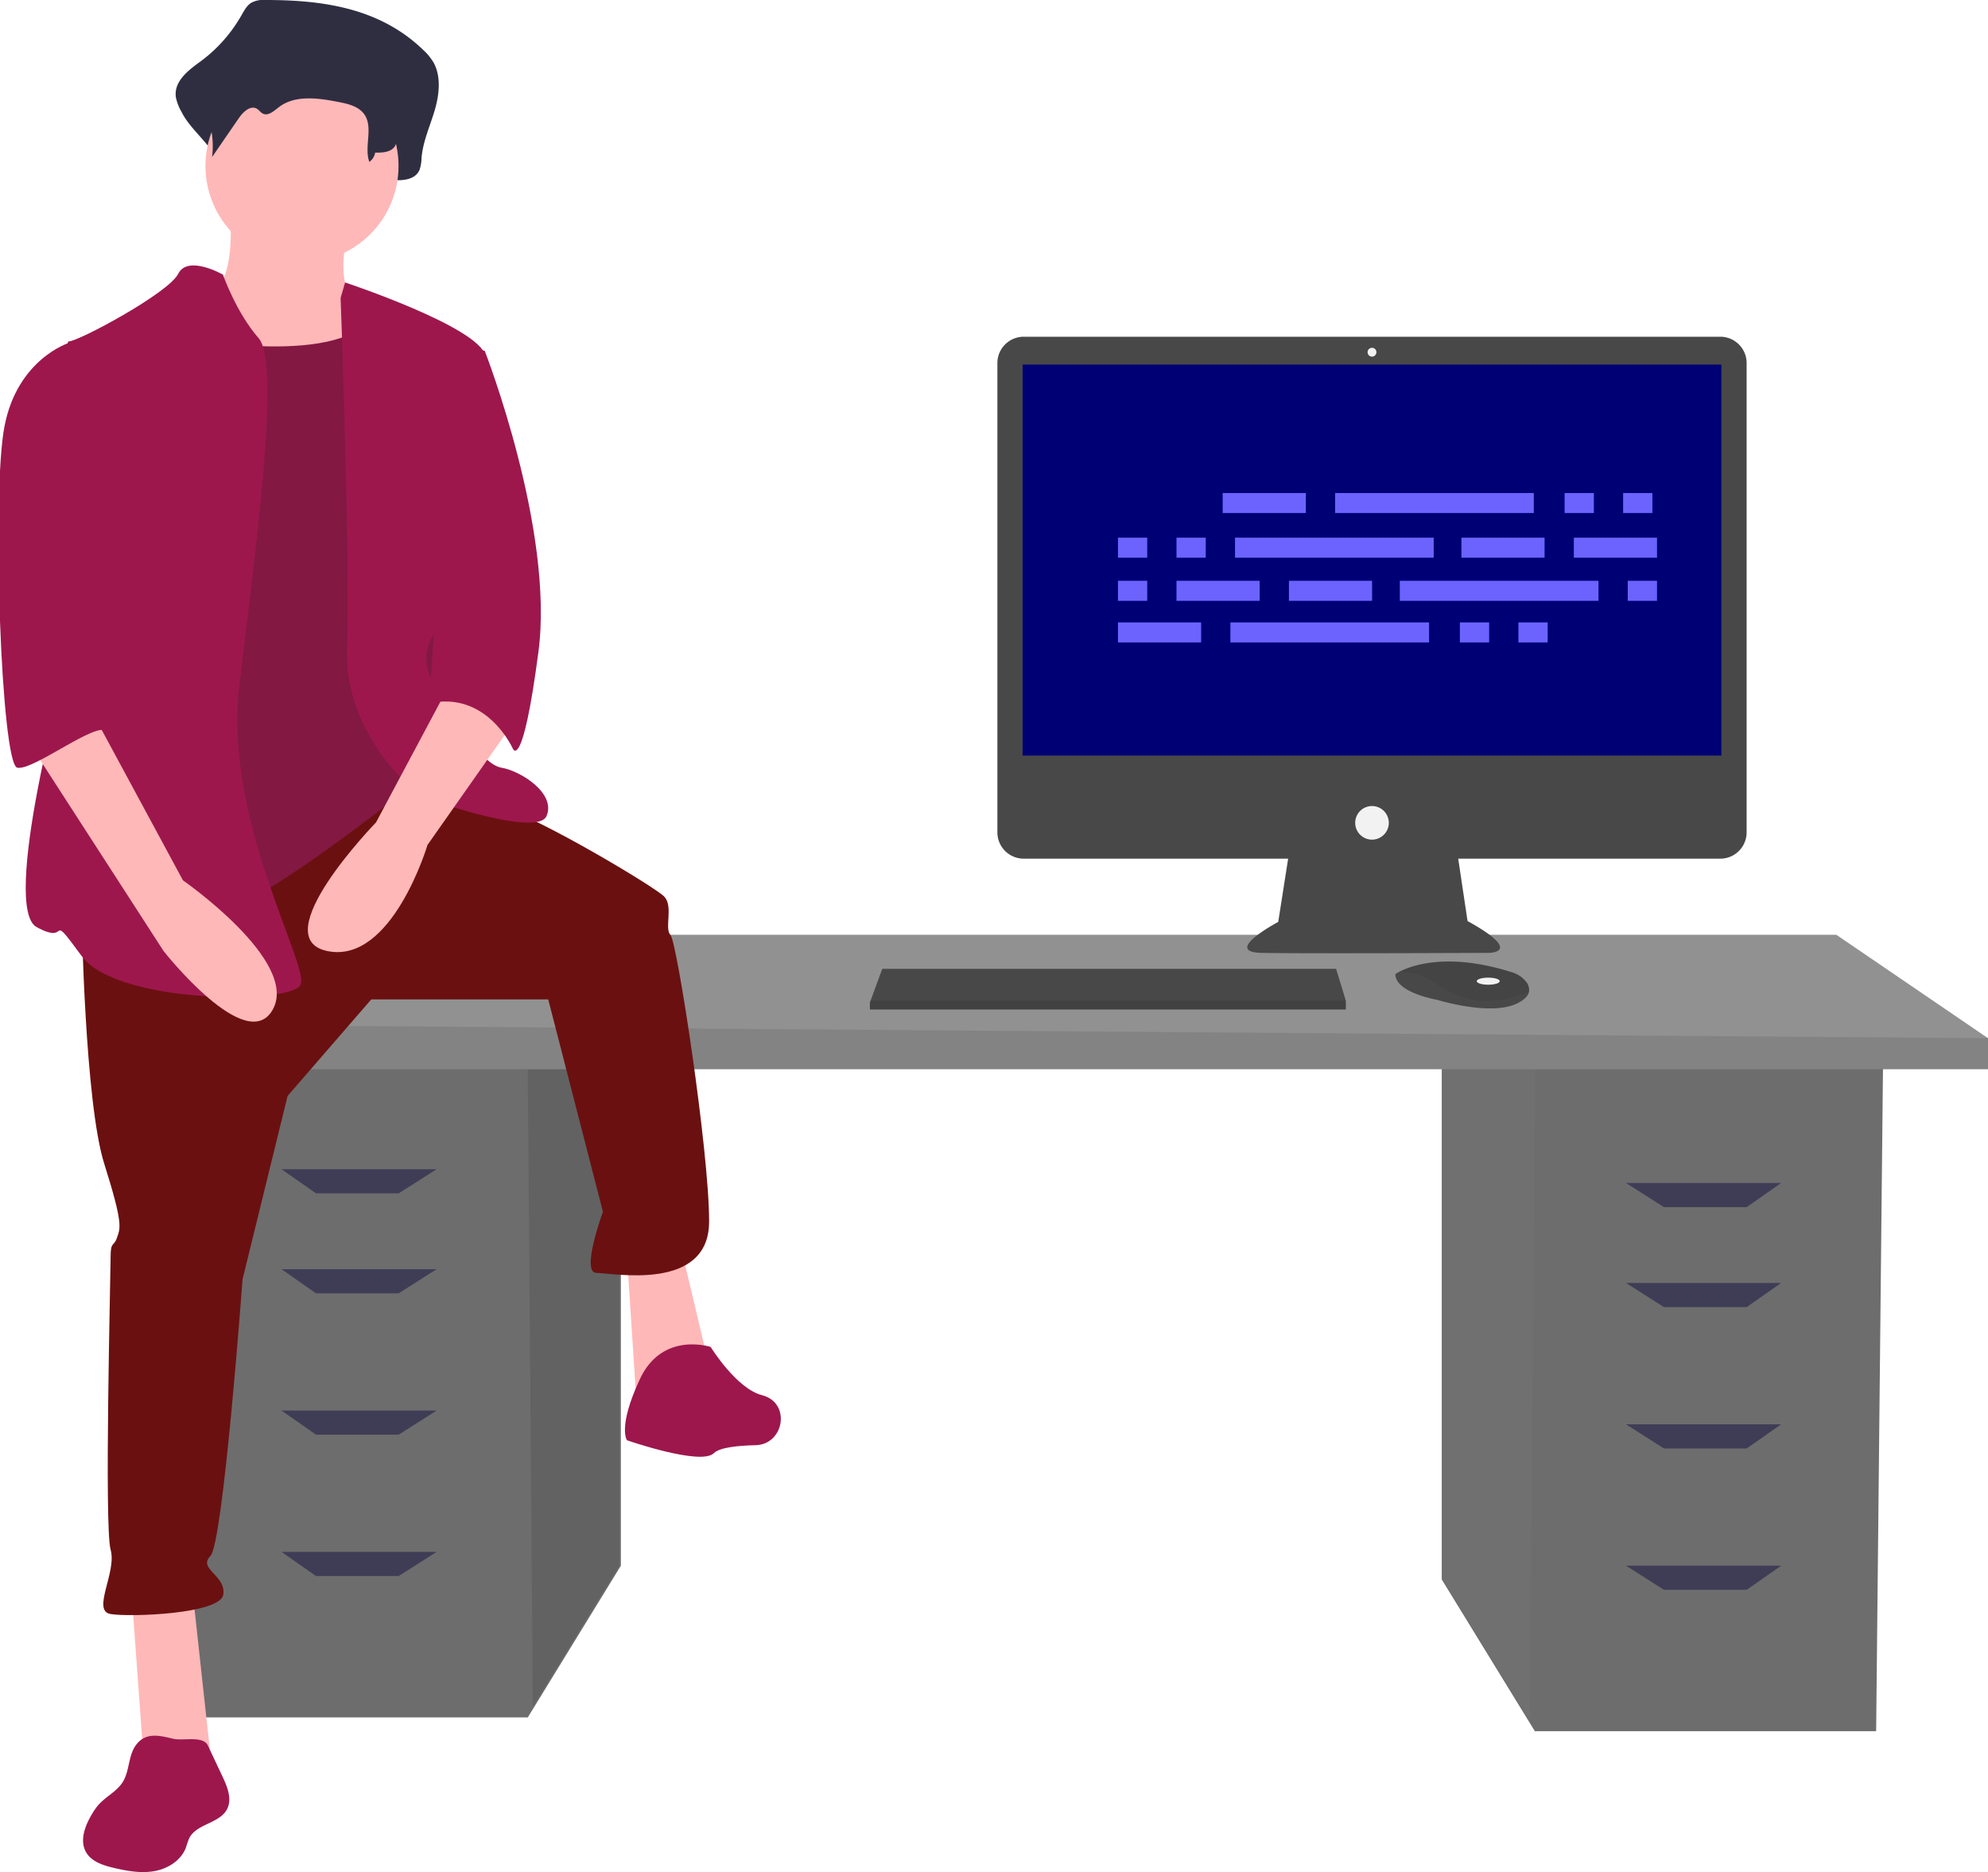 <svg xmlns="http://www.w3.org/2000/svg" data-name="Layer 1" width="711.188" height="669.683" style=""><rect id="backgroundrect" width="100%" height="100%" x="0" y="0" fill="none" stroke="none"/><title>feeling_proud</title><g class="currentLayer" style=""><title>Layer 1</title><polygon points="515.777,380.018 515.777,565.013 546.721,615.443 549.076,619.279 671.173,619.279 673.64,380.018 515.777,380.018 " fill="#6d6d6d" id="svg_1" class="" fill-opacity="1"/><polygon points="516.326 380.018 516.326 565.013 547.27 615.443 549.169 380.018 516.326 380.018" opacity="0.1" id="svg_2" class="" fill="#919191" fill-opacity="1"/><polygon points="222.115,375.084 222.115,560.08 191.171,610.51 188.816,614.345 66.719,614.345 64.252,375.084 222.115,375.084 " fill="#6d6d6d" id="svg_3" class="" fill-opacity="1"/><polygon points="221.566 375.084 221.566 560.08 190.622 610.51 188.723 375.084 221.566 375.084" opacity="0.1" id="svg_4"/><polygon points="711.188 371.385 711.188 382.484 47.67 382.484 47.67 366.451 109.335 334.385 656.923 334.385 711.188 371.385" fill="#919191" id="svg_5" class="" fill-opacity="1"/><polygon points="711.188 371.385 711.188 382.484 47.67 382.484 47.67 366.451 711.188 371.385" opacity="0.1" id="svg_6"/><polygon points="142.635 426.883 113.035 426.883 100.702 418.25 156.201 418.25 142.635 426.883" fill="#3f3d56" id="svg_7"/><polygon points="142.635 462.649 113.035 462.649 100.702 454.016 156.201 454.016 142.635 462.649" fill="#3f3d56" id="svg_8"/><polygon points="142.635 513.215 113.035 513.215 100.702 504.581 156.201 504.581 142.635 513.215" fill="#3f3d56" id="svg_9"/><polygon points="142.635 563.78 113.035 563.78 100.702 555.147 156.201 555.147 142.635 563.78" fill="#3f3d56" id="svg_10"/><polygon points="595.257 431.816 624.857 431.816 637.19 423.183 581.691 423.183 595.257 431.816" fill="#3f3d56" id="svg_11"/><polygon points="595.257 467.582 624.857 467.582 637.19 458.949 581.691 458.949 595.257 467.582" fill="#3f3d56" id="svg_12"/><polygon points="595.257 518.148 624.857 518.148 637.19 509.515 581.691 509.515 595.257 518.148" fill="#3f3d56" id="svg_13"/><polygon points="595.257 568.713 624.857 568.713 637.19 560.08 581.691 560.08 595.257 568.713" fill="#3f3d56" id="svg_14"/><path d="M615.414,120.456 H366.228 a9.423,9.423 0 0 0 -9.424,9.424 V297.738 a9.423,9.423 0 0 0 9.424,9.424 h94.593 l-3.544,22.626 s-20.253,10.759 -6.013,11.076 s81.328,0 81.328,0 s12.974,0 -7.595,-11.392 l-3.334,-22.31 h93.75 a9.423,9.423 0 0 0 9.424,-9.424 V129.88 A9.423,9.423 0 0 0 615.414,120.456 z" fill="#484848" id="svg_15" class="" fill-opacity="1"/><rect x="365.823" y="130.424" width="249.996" height="139.871" fill="#000075" id="svg_16" class="" fill-opacity="1"/><circle cx="490.821" cy="125.994" r="1.582" fill="#f2f2f2" id="svg_17"/><circle cx="490.821" cy="294.346" r="6.013" fill="#f2f2f2" id="svg_18"/><polygon points="481.452 357.952 481.452 361.117 311.202 361.117 311.202 358.585 311.436 357.952 315.632 346.56 477.971 346.56 481.452 357.952" fill="#484848" id="svg_19" class="" fill-opacity="1"/><path d="M546.97,354.854 c-0.31,1.326 -1.481,2.725 -4.127,4.047 c-9.494,4.747 -28.797,-1.266 -28.797,-1.266 s-14.873,-2.532 -14.873,-9.177 a11.866,11.866 0 0 1 1.304,-0.775 c3.991,-2.112 17.225,-7.322 40.691,0.221 a9.786,9.786 0 0 1 4.46,2.923 A4.667,4.667 0 0 1 546.97,354.854 z" fill="#484848" id="svg_20" class="selected" fill-opacity="1"/><path d="M546.97,354.854 c-11.62,4.452 -21.977,4.785 -32.607,-2.598 a23.343,23.343 0 0 0 -13.886,-4.573 c3.991,-2.112 17.225,-7.322 40.691,0.221 a9.786,9.786 0 0 1 4.46,2.923 A4.667,4.667 0 0 1 546.97,354.854 z" opacity="0.1" id="svg_21" class="" fill="#242424" fill-opacity="1"/><ellipse cx="532.4" cy="350.99" rx="4.114" ry="1.266" fill="#f2f2f2" id="svg_22"/><polygon points="481.452 357.952 481.452 361.117 311.202 361.117 311.202 358.585 311.436 357.952 481.452 357.952" opacity="0.1" id="svg_23"/><path d="M94.661,0 a8.554,8.554 0 0 0 -4.961,1.108 c-1.476,1.011 -2.406,2.782 -3.356,4.429 a52.986,52.986 0 0 1 -14.434,16.305 c-4.289,3.142 -9.742,7.06 -9.008,12.853 a17.372,17.372 0 0 0 2.091,5.426 c3.957,7.987 14.754,14.159 13.692,23.273 c3.931,-6.581 -1.327,-9.835 2.604,-16.416 c1.872,-3.134 5.124,-6.672 7.951,-4.704 c0.946,0.659 1.568,1.841 2.553,2.419 c2.351,1.38 4.853,-1.258 6.934,-3.126 c7.177,-6.443 17.383,-4.755 26.314,-2.747 c4.216,0.948 8.847,2.191 11.34,6.221 c3.277,5.298 -3.113,11.02 -4.728,17.01 a3.264,3.264 0 0 0 3.503,4.062 c2.68,-0.264 5.854,-0.481 6.013,-1.657 c3.372,0.12 7.503,-0.262 8.947,-3.772 a14.762,14.762 0 0 0 0.693,-4.293 c0.53,-5.897 3.033,-11.277 4.691,-16.89 s2.379,-12.191 -0.419,-17.167 a19.864,19.864 0 0 0 -3.666,-4.456 C135.534,2.512 114.657,-0.023 94.661,0 z" fill="#2f2e41" id="svg_24"/><path d="M82.138,74.905 s3.453,28.778 -9.209,31.081 s11.511,41.441 11.511,41.441 l57.557,6.907 l-13.814,-46.045 s-9.209,-3.453 -3.453,-26.476 S82.138,74.905 82.138,74.905 z" fill="#ffb8b8" id="svg_25"/><polygon points="47.028 569.318 51.633 632.631 75.806 632.631 68.9 569.318 47.028 569.318" fill="#ffb8b8" id="svg_26"/><polygon points="224.303 449.6 227.756 502.552 254.233 491.041 243.872 447.298 224.303 449.6" fill="#ffb8b8" id="svg_27"/><path d="M29.212,327.58 s1.151,66.766 8.058,88.637 s5.756,23.023 4.605,26.476 s-2.302,1.151 -2.302,6.907 s-2.302,96.695 0,104.753 s-6.907,21.872 0,23.023 s39.139,0 40.29,-6.907 s-9.209,-9.209 -4.605,-13.814 s11.511,-98.998 11.511,-98.998 l16.116,-65.615 l29.93,-34.534 H196.126 l19.569,75.975 s-8.058,21.872 -2.302,21.872 s40.29,6.907 40.29,-18.418 S242.172,336.789 239.869,334.486 s1.151,-10.36 -2.302,-13.814 s-43.743,-27.627 -58.708,-32.232 S142.901,278.356 142.901,278.356 z" fill="#6b1010" id="svg_28" class="" fill-opacity="1"/><path d="M254.233,481.832 s-17.267,-5.756 -25.325,11.511 s-4.605,21.872 -4.605,21.872 s26.476,9.209 31.081,4.605 c2.003,-2.003 8.365,-2.699 14.913,-2.846 c9.973,-0.224 12.626,-14.333 3.207,-17.619 q-0.421,-0.147 -0.853,-0.255 C263.442,496.797 254.233,481.832 254.233,481.832 z" fill="#9d174d" id="svg_29" class="" fill-opacity="1"/><circle cx="108.038" cy="59.365" r="34.534" fill="#ffb8b8" id="svg_30"/><path d="M63.144,120.375 s56.406,11.511 70.219,-6.907 s19.569,51.801 19.569,51.801 l6.907,73.673 l-10.36,40.29 s-54.103,43.743 -71.37,47.197 s-43.743,5.756 -43.743,5.756 s8.058,-127.776 8.058,-130.078 S63.144,120.375 63.144,120.375 z" fill="#831843" id="svg_31" class="" fill-opacity="1"/><path d="M79.749,98.236 s-12.55,-7.189 -16.003,-0.282 S28.06,122.128 24.607,122.128 s6.907,95.544 2.302,107.056 S0.433,324.728 13.096,331.635 s3.453,-6.907 16.116,10.36 s74.824,17.267 78.277,10.36 s-27.627,-58.708 -21.872,-107.056 s14.965,-115.114 6.907,-124.323 S79.749,98.236 79.749,98.236 z" fill="#9d174d" id="svg_32" class="" fill-opacity="1"/><path d="M121.852,106.561 l1.603,-5.518 s47.895,15.878 50.198,26.238 s1.151,82.882 -6.907,88.637 s-19.569,14.965 -11.511,28.778 s17.267,28.778 24.174,29.93 s19.569,9.209 16.116,17.267 s-44.894,-6.907 -44.894,-6.907 s-27.627,-20.72 -26.476,-52.952 S121.852,106.561 121.852,106.561 z" fill="#9d174d" id="svg_33" class="" fill-opacity="1"/><path d="M162.142,242.396 l-27.627,51.801 s-40.29,41.441 -17.267,46.045 s35.685,-37.987 35.685,-37.987 l29.93,-42.592 z" fill="#ffb8b8" id="svg_34"/><path d="M96.344,9.036 a7.838,7.838 0 0 0 -4.039,0.783 a9.413,9.413 0 0 0 -2.732,3.131 a39.773,39.773 0 0 1 -11.75,11.524 c-3.491,2.221 -7.93,4.99 -7.333,9.084 a11.359,11.359 0 0 0 1.702,3.835 a30.163,30.163 0 0 1 3.665,18.801 l9.6,-13.954 c1.524,-2.215 4.171,-4.716 6.472,-3.324 c0.77,0.466 1.276,1.301 2.078,1.71 c1.914,0.975 3.95,-0.889 5.644,-2.21 c5.842,-4.554 14.15,-3.361 21.421,-1.942 c3.432,0.67 7.202,1.549 9.231,4.397 c3.372,4.733 -0.149,11.572 1.819,17.04 a5.023,5.023 0 0 0 2.079,-3.317 c2.745,0.085 6.107,-0.185 7.283,-2.666 a9.188,9.188 0 0 0 0.564,-3.034 c0.432,-4.168 2.469,-7.971 3.819,-11.938 s1.937,-8.616 -0.341,-12.133 a14.681,14.681 0 0 0 -2.984,-3.149 C129.616,10.811 112.621,9.02 96.344,9.036 z" fill="#2f2e41" id="svg_35" class=""/><path d="M162.691,122.677 l10.725,2.847 s24.96,63.919 19.204,107.662 s-9.209,34.534 -9.209,34.534 s-9.209,-20.72 -29.93,-16.116 z" fill="#9d174d" id="svg_36" class="" fill-opacity="1"/><path d="M48.623,624.263 c-2.776,3.772 -2.219,9.165 -4.678,13.151 c-2.131,3.455 -6.148,5.267 -8.814,8.329 a22.326,22.326 0 0 0 -2.266,3.26 c-2.473,4.143 -4.483,9.452 -2.048,13.616 c1.959,3.35 6.078,4.66 9.855,5.552 c4.774,1.128 9.734,2.031 14.564,1.169 s9.549,-3.819 11.271,-8.412 a32.5,32.5 0 0 1 1.205,-3.401 c2.617,-5.153 10.827,-5.209 13.506,-10.33 c1.875,-3.584 0.151,-7.916 -1.571,-11.576 l-5.261,-11.177 c-1.746,-3.709 -8.824,-1.576 -12.513,-2.465 C57.059,620.82 52.085,619.543 48.623,624.263 z" fill="#9d174d" id="svg_37" class="" fill-opacity="1"/><path d="M10.192,265.418 l48.348,74.824 s29.93,37.987 39.139,20.72 s-32.232,-46.045 -32.232,-46.045 L34.366,257.36 z" fill="#ffb8b8" id="svg_38" class=""/><path d="M33.816,124.98 L24.607,122.677 s-18.418,5.756 -23.023,29.93 s-1.151,120.869 4.605,122.02 s28.427,-16.837 32.056,-13.023 s-7.882,-15.756 -4.429,-26.116 S33.816,124.98 33.816,124.98 z" fill="#9d174d" id="svg_39" class="" fill-opacity="1"/><g id="f3c2397c-d780-4cc6-97d8-1503d8277a2c" data-name="Group 13"><rect id="ad41612f-86f7-46b2-a964-3a5da7bcf3cf" data-name="Rectangle 55" x="437.407" y="176.363" width="29.752" height="7.163" fill="#6c63ff"/><rect id="b9a0b375-cc2a-4c59-8850-661af54e4f62" data-name="Rectangle 56" x="559.722" y="176.363" width="10.468" height="7.163" fill="#6c63ff"/><rect id="e174c2ab-9bc5-41ec-b37c-b06fbf8a9878" data-name="Rectangle 57" x="580.659" y="176.363" width="10.468" height="7.163" fill="#6c63ff"/><rect id="ba2479ac-4c7d-43b4-a028-73b1e20e4002" data-name="Rectangle 58" x="477.628" y="176.363" width="71.075" height="7.163" fill="#6c63ff"/><rect id="ac60ef86-00f2-480b-8171-28b6fdfc1958" data-name="Rectangle 59" x="399.941" y="222.644" width="29.752" height="7.163" fill="#6c63ff"/><rect id="b3d8298d-cd65-487a-8b19-4cee946356e7" data-name="Rectangle 60" x="522.256" y="222.644" width="10.468" height="7.163" fill="#6c63ff"/><rect id="ed27f15f-f0c4-4569-8330-a6688f8e356c" data-name="Rectangle 61" x="543.193" y="222.644" width="10.468" height="7.163" fill="#6c63ff"/><rect id="f685c005-adaf-4d60-acda-005b037d82a6" data-name="Rectangle 62" x="440.162" y="222.644" width="71.075" height="7.163" fill="#6c63ff"/><rect id="eca7c7fc-83f8-48ca-a588-6606db47af3f" data-name="Rectangle 63" x="522.807" y="192.341" width="29.752" height="7.163" fill="#6c63ff"/><rect id="a71b5b2f-f8b9-481d-a301-5e3357e5fe42" data-name="Rectangle 64" x="563.028" y="192.341" width="29.752" height="7.163" fill="#6c63ff"/><rect id="abb3a25a-f854-41fc-8391-e6ad9fbe2417" data-name="Rectangle 66" x="399.941" y="192.341" width="10.468" height="7.163" fill="#6c63ff"/><rect id="add2b425-b775-4eb5-9c25-8c4c14f957c9" data-name="Rectangle 67" x="420.878" y="192.341" width="10.468" height="7.163" fill="#6c63ff"/><rect id="b7159612-3b84-4b0b-a885-612eaab04c06" data-name="Rectangle 68" x="441.815" y="192.341" width="71.075" height="7.163" fill="#6c63ff"/><rect id="edfc7301-4de5-47dc-80e2-1ae2da982d6d" data-name="Rectangle 69" x="461.099" y="207.768" width="29.752" height="7.163" fill="#6c63ff"/><rect id="e1009f91-6275-4375-80fa-0d778e331fdc" data-name="Rectangle 70" x="420.878" y="207.768" width="29.752" height="7.163" fill="#6c63ff"/><rect id="a060fb9f-1f1a-4862-9a69-16dd49199e18" data-name="Rectangle 71" x="399.941" y="207.768" width="10.468" height="7.163" fill="#6c63ff"/><rect id="b6754d5f-104f-449c-b9a9-cf9ac82bf5fe" data-name="Rectangle 73" x="582.312" y="207.768" width="10.468" height="7.163" fill="#6c63ff"/><rect id="e6ed1ccd-2cfd-450f-a339-07df3a1ee6bb" data-name="Rectangle 74" x="500.768" y="207.768" width="71.075" height="7.163" fill="#6c63ff"/></g></g></svg>